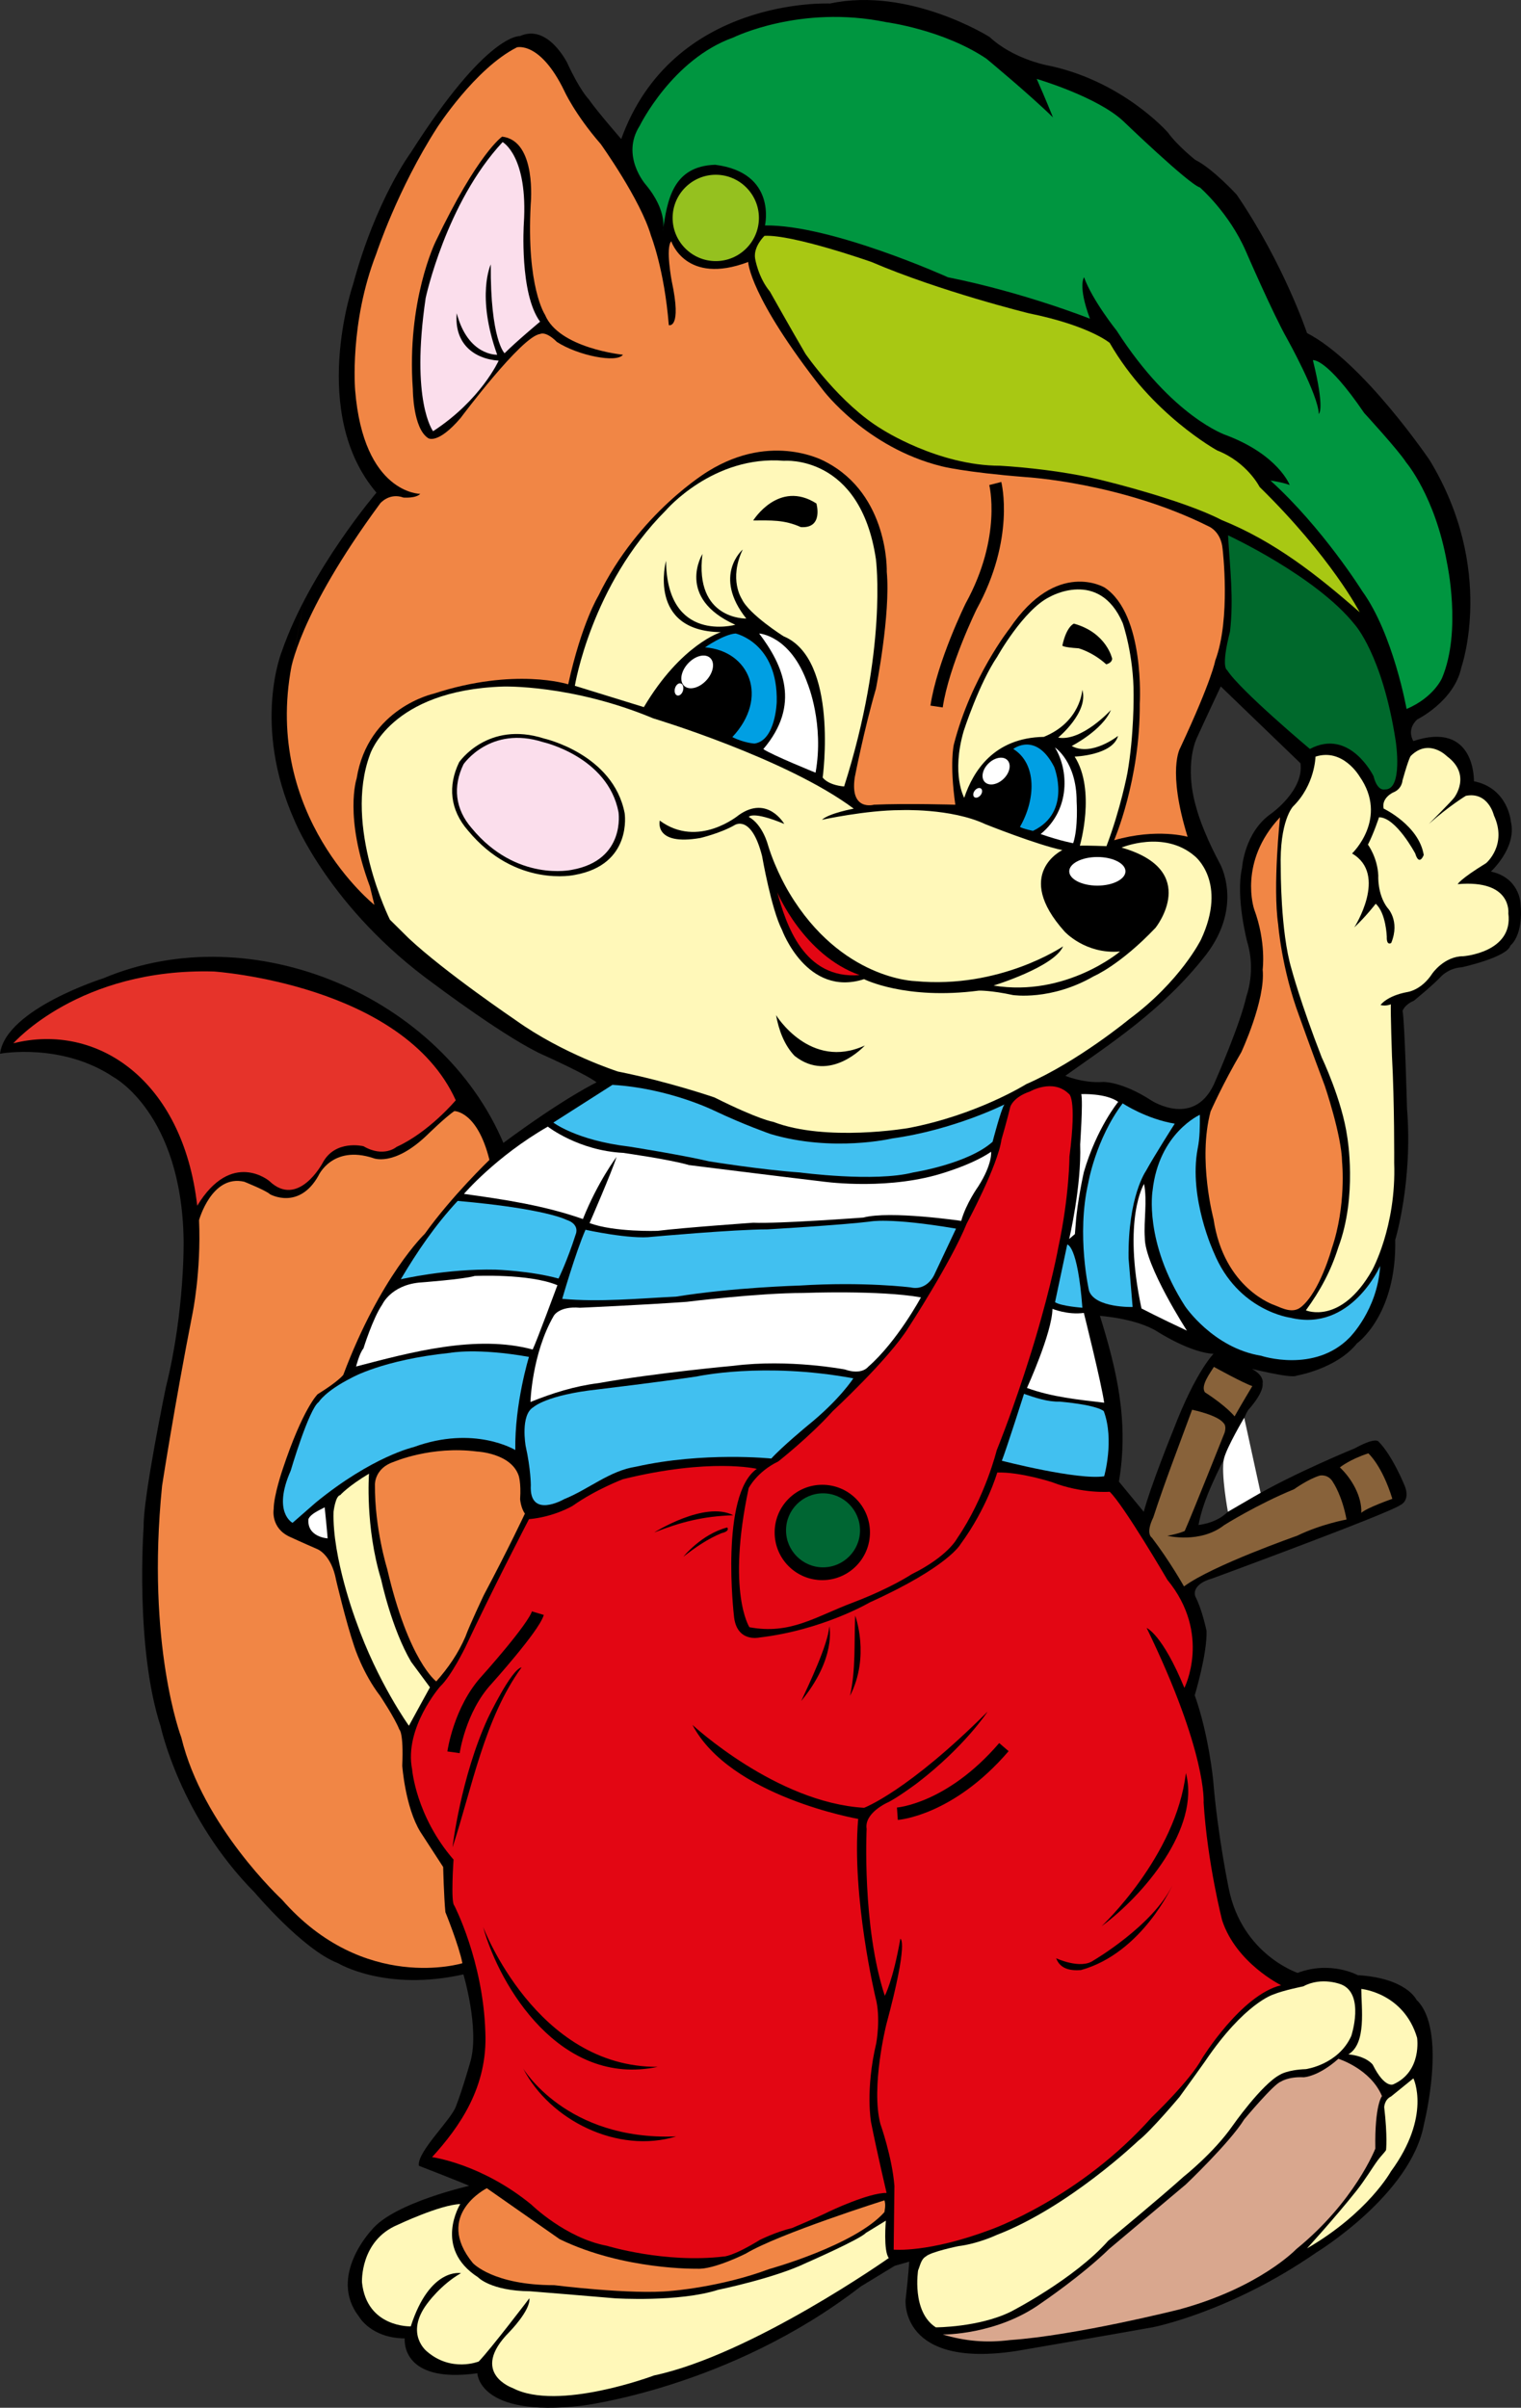 <?xml version="1.0" encoding="UTF-8" standalone="no"?>
<svg
   xmlns:dc="http://purl.org/dc/elements/1.1/"
   xmlns:cc="http://creativecommons.org/ns#"
   xmlns:rdf="http://www.w3.org/1999/02/22-rdf-syntax-ns#"
   xmlns:svg="http://www.w3.org/2000/svg"
   xmlns="http://www.w3.org/2000/svg"
   xmlns:sodipodi="http://sodipodi.sourceforge.net/DTD/sodipodi-0.dtd"
   xmlns:inkscape="http://www.inkscape.org/namespaces/inkscape"
   inkscape:version="1.0 (4035a4fb49, 2020-05-01)"
   sodipodi:docname="items.svg"
   xml:space="preserve"
   enable-background="new 0 0 800 400"
   viewBox="0 0 245.251 388.047"
   height="388.047"
   width="245.251"
   y="0px"
   x="0px"
   id="Слой_1"
   version="1.1"><rect x="0" y="0" width="245.251" height="388.047" fill="#333333" stroke="none"/><defs
   id="defs249" /><sodipodi:namedview
   fit-margin-bottom="0"
   fit-margin-right="0"
   fit-margin-left="0"
   fit-margin-top="0"
   inkscape:current-layer="Слой_1"
   inkscape:window-maximized="1"
   inkscape:window-y="-8"
   inkscape:window-x="-8"
   inkscape:cy="188.63196"
   inkscape:cx="-158.68285"
   inkscape:zoom="1.4375"
   showgrid="false"
   id="namedview247"
   inkscape:window-height="1017"
   inkscape:window-width="1920"
   inkscape:pageshadow="2"
   inkscape:pageopacity="0"
   guidetolerance="10"
   gridtolerance="10"
   objecttolerance="10"
   borderopacity="1"
   bordercolor="#666666"
   pagecolor="#ffffff" />


<g
   transform="translate(-479.342,-5.684)"
   id="Слой_1__x28_копия_x29_">
	<path
   id="path126"
   d="m 626.066,370.038 c 0,0 -0.119,2.147 -0.596,6.321 0,0 -0.954,10.974 17.773,8.111 0,0 15.983,-2.743 21.948,-3.817 0,0 12.405,-2.386 26.361,-12.047 0,0 15.268,-9.304 17.295,-20.635 0,0 3.817,-15.148 -1.193,-19.919 0,0 -1.55,-3.459 -9.423,-3.936 0,0 -4.294,-2.386 -9.661,-0.357 0,0 -9.065,-2.982 -11.212,-13.717 0,0 -1.789,-8.588 -2.505,-17.415 0,0 -0.716,-7.396 -2.982,-13.717 0,0 2.028,-6.68 1.909,-10.377 0,0 -0.716,-3.459 -1.789,-5.487 0,0 -0.954,-2.028 2.863,-3.101 0,0 28.697,-10.556 30.246,-11.807 0,0 1.549,-0.596 0.655,-2.919 0,0 -1.965,-4.884 -4.229,-7.148 0,0 -0.417,-0.655 -3.693,1.132 0,0 -9.769,3.991 -16.262,7.804 0,0 0.059,-7.089 -1.728,-10.246 0,0 -0.774,-1.549 0.655,-3.872 0,0 2.502,-2.681 2.323,-4.23 0,0 0.476,-1.548 -2.74,-2.74 0,0 7.506,1.906 8.28,1.37 0,0 6.433,-1.072 9.71,-5.182 0,0 6.374,-4.468 6.135,-16.62 0,0 2.853,-9.356 1.898,-21.164 0,0 -0.358,-13.836 -0.716,-15.745 0,0 0.306,-1.035 1.855,-1.691 0,0 3.157,-2.561 4.468,-3.991 0,0 1.251,-1.311 3.336,-1.43 0,0 7.268,-1.608 7.744,-3.455 0,0 2.144,-1.549 1.608,-6.791 0,0 -0.179,-4.11 -4.884,-5.004 0,0 4.348,-3.872 3.336,-8.101 0,0 -0.417,-5.361 -5.957,-6.433 0,0 0.357,-9.829 -9.71,-6.433 0,0 -1.311,-1.906 0.596,-3.693 0,0 5.957,-2.919 7.088,-8.34 0,0 5.55,-15.728 -5.066,-33.262 0,0 -10.735,-15.864 -19.801,-20.516 0,0 -3.697,-11.093 -11.331,-22.305 0,0 -3.817,-4.175 -6.68,-5.606 0,0 -2.863,-2.266 -4.413,-4.413 0,0 -7.395,-8.469 -19.681,-10.855 0,0 -5.367,-1.073 -9.065,-4.533 0,0 -12.882,-8.111 -25.645,-5.367 0,0 -25.407,-1.193 -33.637,21.947 0,0 -4.055,-4.652 -5.368,-6.56 0,0 -1.431,-1.431 -3.459,-5.845 0,0 -3.101,-6.322 -7.515,-4.294 0,0 -5.248,-0.596 -17.534,18.727 0,0 -5.606,7.515 -9.304,21.231 0,0 -7.157,20.755 3.817,33.518 0,0 -10.735,12.524 -15.268,25.526 0,0 -4.89,11.809 2.028,27.315 0,0 5.725,14.194 22.424,26.241 0,0 12.047,9.065 17.892,11.57 0,0 7.157,3.22 8.469,4.413 0,0 -5.129,2.386 -15.268,9.9 -9.993,-23.686 -40.405,-36.699 -64.411,-26.599 0,0 -15.506,4.891 -16.58,11.928 0,0 9.9,-1.789 18.25,3.817 0,0 10.974,5.845 11.331,26.241 0,0 0.239,11.451 -2.863,23.856 0,0 -3.698,17.892 -3.578,22.424 0,0 -1.431,19.443 2.743,32.206 0,0 3.101,14.552 15.148,26.719 0,0 7.753,9.184 13.359,11.331 0,0 7.634,4.652 20.277,1.79 0,0 2.624,8.707 1.193,14.075 0,0 -1.312,4.652 -2.386,7.395 -0.796,2.174 -6.199,7.258 -5.964,9.423 0,0 7.395,2.862 8.349,3.339 0,0 -12.405,2.743 -15.983,7.157 0,0 -7.038,7.395 -2.028,13.836 0,0 1.909,3.459 7.395,3.459 0,0 -0.954,7.395 11.689,5.606 0,0 0,7.157 16.699,5.248 0,0 23.856,-2.863 44.968,-19.204 l 5.487,-3.34 z m 30.483,-152.401 c 0,0 5.957,0.357 9.471,2.561 0,0 5.421,3.515 9.233,3.574 0,0 -2.919,2.74 -6.612,12.39 0,0 -3.693,9.055 -4.825,13.403 0,0 -2.8,-3.395 -4.17,-5.063 1.649,-9.75 -0.356,-18.073 -3.097,-26.865 z m -5.659,-38.541 c 7.34,-5.247 15.847,-10.635 22.874,-19.658 6.017,-7.923 2.144,-14.594 2.144,-14.594 -2.919,-5.48 -3.753,-8.876 -3.753,-8.876 -2.085,-7.089 0.06,-11.378 0.06,-11.378 1.548,-3.395 3.932,-8.459 3.932,-8.459 l 12.986,12.509 c 0.655,4.408 -4.706,8.22 -4.706,8.22 -4.349,2.978 -4.706,8.697 -4.706,8.697 -1.072,4.706 0.834,11.914 0.834,11.914 1.43,4.706 -0.119,8.756 -0.119,8.756 -1.013,4.587 -4.944,13.522 -4.944,13.522 -3.217,8.161 -10.544,3.395 -10.544,3.395 -4.765,-3.098 -7.744,-2.979 -7.744,-2.979 -3.276,0.242 -6.314,-1.069 -6.314,-1.069 z m 26.806,59.39 c 0,0 1.661,3.488 1.489,7.565 0,0 -0.536,4.766 -6.731,5.54 0.845,-4.618 3.265,-8.878 5.242,-13.105 z"
   stroke-miterlimit="22.926"
   stroke-width="0.216"
   stroke="#000000" />
	<path
   id="path128"
   d="m 622.178,363.579 c 0,0 -0.43,4.858 0.477,6.017 0,0 -22.115,15.591 -37.859,18.931 0,0 -15.506,5.844 -22.782,2.028 0,0 -7.088,-2.433 -0.535,-9.045 0,0 3.455,-3.514 3.217,-5.421 0,0 -6.246,8.211 -8.161,10.186 0,0 -4.408,1.787 -8.34,-1.608 0,0 -3.634,-2.8 0,-7.684 0,0 2.204,-3.097 5.48,-4.944 0,0 -5.004,-1.012 -8.101,8.578 0,0 -7.089,0.238 -7.863,-7.088 0,0 -0.358,-6.731 5.778,-9.293 0,0 6.791,-3.217 10.067,-3.336 0,0 -4.421,7.093 2.859,11.795 0,0 2.025,2.204 8.399,2.264 0,0 10.365,0.834 13.701,1.132 0,0 10.305,0.655 16.62,-1.37 0,0 9.054,-1.847 14.237,-4.348 0,0 8.578,-3.753 9.591,-4.825 z"
   fill="#fff8b9" />
	<path
   id="path130"
   d="m 627.378,371.588 c 0,0 -1.073,6.679 2.863,9.185 0,0 6.919,0 12.047,-2.505 0,0 10.258,-5.248 15.745,-11.45 0,0 8.464,-6.991 12.157,-10.327 0,0 4.825,-3.813 7.863,-8.161 0,0 4.706,-6.731 7.684,-8.28 0,0 1.132,-0.774 4.17,-0.894 0,0 5.242,-0.715 7.327,-5.361 0,0 2.204,-6.731 -1.608,-8.28 0,0 -3.157,-1.31 -6.135,0.298 0,0 -3.276,0.655 -4.825,1.31 0,0 -4.646,1.37 -11.02,10.782 0,0 -2.8,3.932 -4.11,5.719 0,0 -4.646,5.54 -6.672,7.089 0,0 -11.199,10.722 -22.874,15.19 0,0 -2.859,1.37 -6.135,1.787 0,0 -4.408,0.894 -5.242,1.668 -0.775,0.463 -0.898,1.445 -1.235,2.23 z"
   fill="#fff8b9" />
	<path
   id="path132"
   d="m 631.352,381.926 c 0,0 8.757,0.119 15.964,-5.123 0,0 6.433,-4.348 10.901,-8.697 0,0 9.412,-7.922 12.33,-10.365 0,0 7.089,-6.731 9.412,-10.484 0,0 4.765,-5.719 5.897,-6.076 0,0 1.191,-0.834 3.693,-0.715 0,0 2.323,-0.059 5.599,-2.978 0,0 5.182,1.608 7.029,6.016 0,0 -1.192,1.37 -1.072,8.459 0,0 -3.305,8.53 -12.748,16.203 0,0 -5.897,6.195 -18.824,9.71 0,0 -16.798,4.229 -27.342,4.944 -3.807,0.476 -7.206,0.186 -10.839,-0.894 z"
   fill="#d9a78e" />
	<path
   id="path134"
   d="m 698.842,326.23 c 0,0 6.844,0.629 8.995,7.863 0,0 0.834,5.421 -3.812,7.506 0,0 -1.37,0.774 -3.336,-3.157 0,0 -0.953,-1.37 -3.932,-1.668 2.958,-1.737 2.085,-7.472 2.085,-10.544 z"
   fill="#fff8b9" />
	<path
   id="path136"
   d="m 707.242,340.645 c 0,0 2.958,6.031 -3.634,15.011 0,0 -3.684,6.686 -13.522,12.39 0,0 4.341,-4.735 7.913,-9.208 1.452,-1.819 2.528,-3.669 3.521,-5.024 0.469,-0.641 1.057,-1.191 1.314,-1.613 0,0 0.257,-2.142 -0.298,-6.91 0,0 0.029,-1.221 1.102,-1.727 z"
   fill="#fff8b9" />
	<path
   id="path138"
   d="m 557.838,358.348 c 0,0 -8.588,4.294 -2.266,12.047 0,0 3.221,3.578 13.121,3.578 0,0 12.562,1.578 18.876,0.923 0,0 7.982,-0.596 15.786,-3.514 0,0 13.82,-3.813 18.586,-9.173 0,0 0.297,-1.251 0,-1.906 0,0 -16.977,5.361 -22.338,8.578 0,0 -5.182,2.621 -7.863,2.442 0,0 -11.854,0.239 -22.159,-4.765 z"
   fill="#f18645" />
	<path
   id="path140"
   d="m 549.012,353.339 c 0,0 7.999,1.067 16.04,7.679 0,0 5.48,5.361 12.152,6.612 0,0 9.293,2.859 18.824,1.727 0,0 1.37,0.06 5.838,-2.681 0,0 2.621,-1.31 5.182,-1.906 0,0 3.991,-1.668 6.016,-2.681 0,0 6.374,-3.038 9.233,-2.979 0,0 -1.49,-6.314 -2.502,-11.377 0,0 -0.953,-5.182 0.834,-12.748 0,0 0.775,-4.11 -0.119,-7.386 0,0 -3.867,-16.128 -2.794,-28.772 0,0 -20.635,-3.579 -26.718,-15.148 0,0 13.479,12.524 27.673,13.359 0,0 7.037,-2.624 19.919,-15.506 0,0 -3.664,5.62 -11.349,11.517 0,0 -3.336,2.502 -4.944,3.217 0,0 -3.634,1.668 -3.217,4.17 0,0 -0.768,15.687 2.93,26.899 0,0 1.312,-2.386 2.505,-9.184 0,0 1.431,0.119 -2.267,13.836 0,0 -2.505,10.019 -0.954,15.983 0,0 1.908,5.368 2.266,10.019 l -0.119,10.258 c 0,0 5.556,0.562 15.626,-3.22 0,0 14.382,-5.052 26.003,-18.13 0,0 6.192,-5.895 8.098,-9.469 0,0 6.314,-10.246 12.748,-11.794 0,0 -7.248,-3.547 -9.514,-10.465 0,0 -2.386,-9.304 -2.982,-18.965 0,0 0.596,-7.992 -9.185,-28.15 0,0 2.522,0.999 6.083,9.661 0,0 4.413,-8.707 -2.743,-17.415 0,0 -7.037,-12.047 -9.304,-14.194 0,0 -4.414,0.358 -9.304,-1.55 0,0 -5.129,-1.67 -8.826,-1.55 0,0 -1.641,5.725 -5.93,11.563 0,0 -1.966,3.634 -14.594,9.352 0,0 -7.626,4.491 -17.884,5.683 0,0 -3.698,0.835 -4.056,-3.578 0,0 -2.266,-19.443 3.698,-23.617 0,0 -7.514,-1.789 -21.589,1.67 0,0 -4.413,1.67 -8.111,4.294 0,0 -2.982,1.789 -7.038,2.147 0,0 -5.725,10.974 -10.258,20.635 0,0 -2.266,4.652 -4.056,6.322 0,0 -5.845,6.68 -4.532,13.359 0,0 0.596,7.515 6.68,14.552 0,0 -0.477,6.918 0.119,7.395 0,0 4.652,8.946 5.01,20.397 0.399,8.863 -4.143,15.27 -8.588,20.159 z m 14.671,-14.313 c 0,0 6.918,11.689 24.691,10.973 -9.395,2.868 -20.362,-2.557 -24.691,-10.973 z m -6.441,-22.783 c 0,0 8.588,22.663 28.15,22.544 -15.694,3.326 -25.509,-12.97 -28.15,-22.544 z m -4.937,-12.828 c 0,0 1.311,-11.259 5.719,-20.849 0,0 3.753,-7.863 5.421,-8.161 -6.013,8.29 -7.956,19.335 -11.14,29.01 z m 32.524,-50.752 c 0,0 8.161,-5.153 12.748,-2.77 -4.931,0.16 -8.433,1.09 -12.748,2.77 z m 4.706,3.902 c 0,0 2.919,-3.634 7.059,-4.706 0,0 0.566,0.566 -0.923,0.923 -2.288,0.948 -4.196,2.29 -6.136,3.783 z m 23.529,11.228 c 0,0 1.192,5.064 -4.527,12.033 1.243,-2.686 4.309,-9.089 4.527,-12.033 z m 4.17,-1.727 c 0,0 2.443,6.552 -0.834,12.926 0.952,-4.3 0.649,-8.484 0.834,-12.926 z m 39.725,50.058 c 0,0 12.018,-11.233 13.598,-24.691 2.37,8.888 -6.873,19.759 -13.598,24.691 z m -7.32,5.162 c 0,0 3.932,1.846 6.016,0.357 0,0 9.591,-5.599 12.748,-12.152 0,0 -4.884,10.961 -14.773,13.701 -1.77,0.129 -3.351,-0.2 -3.991,-1.906 z"
   fill="#e30613" />
	<path
   id="path142"
   d="m 552.471,288.093 c 0,0 0.954,-6.918 5.367,-11.689 0,0 7.515,-8.35 8.23,-10.735"
   stroke-miterlimit="22.926"
   stroke-width="2"
   stroke="#000000"
   fill="none" />
	<path
   id="path144"
   d="m 624.038,297.993 c 0,0 8.469,-0.596 17.176,-10.735"
   stroke-miterlimit="22.926"
   stroke-width="2"
   stroke="#000000"
   fill="none" />
	<path
   id="path146"
   d="m 550.801,306.581 c 0,0 0.119,4.89 0.358,7.276 0,0 2.164,5.303 2.743,8.23 0,0 -15.864,4.89 -29.104,-10.258 0,0 -12.763,-11.808 -16.222,-26.122 0,0 -5.697,-14.857 -3.101,-40.555 0,0 2.028,-13.121 4.89,-27.673 0,0 1.431,-6.799 1.073,-15.148 0,0 2.027,-7.39 7.269,-6.199 0,0 3.574,1.43 4.17,2.025 0,0 4.646,2.621 7.803,-2.978 0,0 2.204,-5.004 8.816,-2.859 0,0 3.276,1.489 8.697,-3.693 0,0 2.978,-2.919 4.408,-3.872 0,0 3.693,-0.06 5.659,7.863 0,0 -6.076,5.838 -10.425,11.914 0,0 -7.174,6.865 -13.139,22.729 0,0 -0.681,0.979 -4.136,3.123 0,0 -2.383,2.264 -5.659,12.152 0,0 -1.43,4.17 -1.43,6.374 0,0 -0.536,3.038 2.621,4.468 0,0 2.204,1.013 4.408,1.966 0,0 2.264,0.834 3.038,5.004 0,0 1.549,6.612 2.919,10.663 0,0 1.37,4.349 4.17,7.982 0,0 2.383,3.574 3.098,5.421 0,0 0.715,0.417 0.477,5.838 0,0 0.476,6.672 2.919,10.663 z"
   fill="#f18645" />
	<path
   id="path148"
   d="m 548.671,277.622 c 0,0 -2.919,5.302 -3.395,6.195 0,0 -5.063,-7.029 -8.518,-16.858 0,0 -3.872,-10.246 -3.634,-17.632 0,0 0.298,-2.562 1.072,-2.681 0,0 1.251,-1.43 4.646,-3.455 0,0 -0.655,8.519 1.966,17.096 0,0 1.668,7.863 4.825,13.224 z"
   fill="#fff8b9" />
	<path
   id="path150"
   d="m 531.694,248.613 c 0,0 0.417,3.991 0.477,5.003 0,0 -3.336,-0.179 -3.098,-3.097 0.351,-0.878 1.803,-1.457 2.621,-1.906 z"
   fill="#ffffff" />
	<path
   id="path152"
   d="m 549.684,276.669 c 0,0 -4.433,-3.206 -7.922,-18.168 0,0 -2.025,-6.493 -1.966,-13.582 0,0 -0.06,-2.621 3.038,-3.634 0,0 6.017,-2.621 13.403,-1.668 0,0 5.48,0.239 6.731,3.872 0,0 0.417,1.132 0.238,3.812 0,0 0.117,1.428 0.774,2.323 0,0 -2.621,5.599 -6.612,13.105 0,0 -2.323,4.885 -2.979,6.731 -1.177,2.71 -2.757,5.017 -4.705,7.209 z"
   fill="#f18645" />
	<path
   id="path154"
   d="m 526.512,251.114 c 0,0 -3.276,-1.668 -0.298,-8.399 0,0 2.919,-9.948 4.527,-11.08 0,0 1.013,-1.728 5.242,-3.872 0,0 5.004,-2.919 15.964,-4.05 0,0 4.289,-0.834 12.688,0.655 0,0 -2.323,7.506 -2.204,15.011 0,0 -6.612,-4.05 -16.381,-0.476 0,0 -6.672,1.489 -15.786,8.935 z"
   fill="#41c0f0" />
	<path
   id="path156"
   d="m 570.294,247.302 c 0,0 -5.659,3.276 -5.361,-2.263 0,0 0,-2.562 -0.834,-6.314 0,0 -0.893,-5.004 1.251,-6.255 0,0 2.085,-1.966 10.365,-2.859 0,0 9.948,-1.192 15.964,-2.085 0,0 10.722,-2.383 25.257,0.298 0,0 -2.204,3.455 -7.387,7.624 0,0 -4.11,3.395 -5.838,5.302 0,0 -10.901,-1.132 -21.802,1.31 -4.263,0.635 -7.662,3.661 -11.615,5.242 z"
   fill="#41c0f0" />
	<path
   id="path158"
   d="m 536.757,225.917 c 0,0 0.536,-2.144 1.191,-2.919 0,0 1.489,-4.825 3.038,-7.089 0,0 1.37,-3.038 5.897,-3.514 0,0 7.267,-0.536 8.995,-1.072 0,0 8.756,-0.417 13.343,1.489 0,0 -3.395,9.173 -3.991,10.365 -9.084,-2.439 -19.622,0.431 -28.473,2.74 z"
   fill="#ffffff" />
	<path
   id="path160"
   d="m 543.965,211.859 c 0,0 7.387,-1.728 15.309,-1.549 0,0 5.599,0.179 10.127,1.43 0,0 1.37,-2.74 2.8,-7.208 0,0 0.655,-1.549 -1.549,-2.264 0,0 -3.276,-1.787 -17.513,-3.038 -3.618,3.896 -6.48,8.091 -9.174,12.629 z"
   fill="#41c0f0" />
	<path
   id="path162"
   d="m 564.873,231.636 c 0,0 0.238,-7.804 3.753,-13.879 0,0 0.834,-1.608 4.229,-1.311 0,0 9.71,-0.417 17.215,-0.953 0,0 11.497,-1.43 18.824,-1.43 0,0 12.331,-0.477 18.942,0.715 0,0 -3.812,7.089 -8.518,11.199 0,0 -1.013,1.37 -3.753,0.417 0,0 -8.995,-1.728 -17.93,-0.595 0,0 -12.509,1.132 -21.802,2.799 -3.834,0.479 -7.404,1.6 -10.96,3.038 z"
   fill="#ffffff" />
	<path
   id="path164"
   d="m 569.996,215.016 c 0,0 2.144,-7.446 3.753,-11.139 0,0 7.267,1.608 10.782,1.132 0,0 13.165,-1.192 18.585,-1.192 0,0 12.152,-0.715 16.441,-1.251 0,0 3.098,-0.715 13.939,1.132 0,0 -2.621,5.54 -3.515,7.446 0,0 -1.132,2.621 -3.812,2.025 0,0 -7.446,-0.953 -17.93,-0.298 0,0 -10.734,0.303 -19.896,1.787 -6.148,0.295 -12.212,0.907 -18.347,0.358 z"
   fill="#41c0f0" />
	<path
   id="path166"
   d="m 554.151,198.099 c 0,0 5.123,-6.016 13.522,-10.841 0,0 4.944,3.872 12.152,4.229 0,0 7.625,1.072 10.603,1.966 0,0 15.19,1.906 21.326,2.621 0,0 9.471,1.43 18.347,-0.953 0,0 5.659,-1.489 9.054,-3.812 0,0 0.239,1.966 -2.085,5.599 0,0 -1.966,2.74 -2.74,5.54 0,0 -11.489,-1.687 -15.786,-0.536 0,0 -13.582,1.013 -17.751,0.834 0,0 -11.08,0.774 -15.428,1.31 0,0 -6.91,0.239 -10.961,-1.251 0,0 3.634,-8.339 4.349,-10.663 0,0 -3.007,3.974 -5.421,10.008 -6.24,-2.189 -12.669,-3.15 -19.181,-4.051 z"
   fill="#ffffff" />
	<path
   id="path168"
   d="m 568.567,186.602 c 0,0 3.693,2.859 12.211,3.872 0,0 8.34,1.311 12.926,2.383 0,0 8.518,1.37 14.594,1.787 0,0 12.033,1.608 18.287,0 0,0 8.817,-1.37 12.807,-4.944 0,0 1.37,-5.302 1.906,-6.016 0,0 -8.161,4.11 -18.108,5.48 0,0 -9.591,2.264 -19.598,-0.715 0,0 -4.289,-1.489 -9.054,-3.753 0,0 -7.327,-3.634 -16.441,-4.17 z"
   fill="#41c0f0" />
	<path
   id="path170"
   d="m 481.5,173.824 c 0,0 10.616,-12.166 32.325,-11.57 0,0 30.536,2.028 39.004,20.755 0,0 -4.294,5.129 -9.542,7.515 0,0 -2.061,1.797 -5.338,-0.109 0,0 -4.601,-1.142 -6.612,2.74 0,0 -3.931,7.327 -8.578,2.859 0,0 -6.076,-5.123 -11.616,3.991 -2.313,-20.321 -16.188,-29.548 -29.643,-26.181 z"
   fill="#e6332a" />
	<path
   id="path172"
   d="m 644.457,230.325 c 0,0 -2.832,8.883 -3.574,10.782 0,0 12.211,3.157 16.5,2.502 0,0 1.668,-5.838 -0.059,-10.484 0,0 -0.715,-0.953 -7.089,-1.548 -1.969,0.058 -3.937,-0.619 -5.778,-1.252 z"
   fill="#41c0f0" />
	<path
   id="path174"
   d="m 644.933,229.372 c 0,0 4.05,-8.875 4.11,-12.748 0,0 2.442,1.013 5.063,0.655 0,0 2.868,11.47 3.276,14.475 -4.184,-0.494 -8.477,-0.926 -12.449,-2.382 z"
   fill="#ffffff" />
	<path
   id="path176"
   d="m 651.426,206.26 c 0,0 1.668,0 2.442,10.186 0,0 -3.395,-0.238 -4.408,-0.894 z"
   fill="#41c0f0" />
	<path
   id="path178"
   d="m 651.739,205.365 c 0,0 2.01,-8.517 1.772,-15.248 0,0 0.477,-6.85 0.179,-8.101 0,0 3.991,-0.179 5.957,1.251 0,0 -3.455,4.17 -5.54,11.318 0,0 -1.072,4.765 -1.311,8.34 l -0.134,1.652 z"
   fill="#ffffff" />
	<path
   id="path180"
   d="m 600.182,267.935 c 0,0 -3.698,-5.606 -0.119,-22.424 0,0 1.312,-2.624 4.771,-4.294 0,0 5.132,-4.041 8.766,-8.092 0,0 9.055,-8.399 12.211,-13.462 0,0 6.85,-10.484 9.412,-16.798 0,0 5.003,-9.293 5.599,-13.522 0,0 0.953,-3.276 1.43,-5.302 0,0 0.476,-1.549 3.157,-2.442 0,0 3.693,-2.144 6.255,0.357 0,0 1.37,0.417 0.119,10.127 0,0 0,6.255 -1.787,14.594 0,0 -1.013,5.719 -3.753,14.892 0,0 -2.621,8.935 -6.195,17.87 0,0 -1.846,7.566 -6.374,14.177 0,0 -1.43,2.859 -7.327,5.778 0,0 -3.395,2.263 -9.531,4.587 -6.074,2.295 -10.044,5.178 -16.634,3.954 z m 11.75,-7.588 c 4.243,0 7.685,-3.441 7.685,-7.684 0,-4.243 -3.442,-7.684 -7.685,-7.684 -4.243,0 -7.684,3.441 -7.684,7.684 0,4.243 3.441,7.684 7.684,7.684 z"
   fill="#e30613" />
	<path
   id="path182"
   d="m 612.049,258.285 c 3.285,0 5.965,-2.68 5.965,-5.965 0,-3.285 -2.68,-5.965 -5.965,-5.965 -3.286,0 -5.965,2.68 -5.965,5.965 -10e-4,3.285 2.679,5.965 5.965,5.965 z"
   fill="#006633" />
	<path
   id="path184"
   d="m 675.075,225.976 c 0,0 4.765,2.636 6.195,3.098 0,0 -1.966,3.276 -2.859,4.884 0,0 -1.251,-1.608 -4.765,-3.872 -0.792,-1.028 0.854,-3.163 1.429,-4.11 z"
   fill="#88623a" />
	<path
   id="path186"
   d="m 671.56,232.887 c 0,0 4.11,0.834 5.063,2.144 0,0 0.536,0.357 0.179,1.549 0,0 -5.242,13.164 -6.433,15.845 0,0 -0.834,0.417 -2.799,0.774 0,0 5.301,1.31 9.173,-1.727 0,0 5.301,-3.336 11.259,-5.778 0,0 2.323,-1.668 4.17,-2.204 0,0 1.37,-0.298 2.144,1.132 0,0 1.43,2.085 2.144,5.957 0,0 -4.051,0.715 -7.982,2.621 0,0 -13.641,4.766 -18.228,8.161 0,0 -2.264,-4.051 -5.182,-7.863 0,0 -1.072,-0.595 0.238,-3.276 1.904,-5.848 4.135,-11.567 6.254,-17.335 z"
   fill="#88623a" />
	<path
   id="path188"
   d="m 695.388,242.179 c 0,0 1.608,-1.31 4.587,-2.264 0,0 2.204,1.906 3.872,7.327 0,0 -4.11,1.43 -5.004,2.264 0.115,-2.659 -1.57,-5.552 -3.455,-7.327 z"
   fill="#88623a" />
	<path
   id="path190"
   d="m 661.97,216.327 c 0,0 -6.076,0.179 -7.029,-2.621 0,0 -2.067,-8.955 -0.119,-17.394 0,0 1.191,-7.029 5.54,-12.807 0,0 3.753,2.502 8.399,3.276 0,0 -3.276,5.123 -4.646,7.625 0,0 -2.916,4.114 -2.8,14.058 z"
   fill="#41c0f0" />
	<path
   id="path192"
   d="m 663.816,196.49 c 0,0 -3.515,5.54 -0.417,20.075 0,0 2.859,1.489 7.327,3.574 0,0 -6.791,-10.484 -6.791,-14.951 -0.19,-2.921 0.426,-5.835 -0.119,-8.698 z"
   fill="#ffffff" />
	<path
   id="path194"
   d="m 672.811,185.351 c 0,0 -6.602,2.916 -7.625,12.211 0,0 -1.429,8.28 5.242,18.645 0,0 4.527,6.731 12.271,7.982 0,0 8.568,2.855 14.237,-2.919 0,0 4.528,-4.468 4.944,-11.556 0,0 -4.706,10.722 -14.475,8.339 0,0 -8.459,-1.072 -12.33,-10.484 0,0 -4.11,-8.816 -2.621,-16.739 0.374,-1.831 0.357,-3.626 0.357,-5.479 z"
   fill="#41c0f0" />
	<path
   id="path196"
   d="m 684.844,216.029 c 0,0 -8.161,-2.621 -9.829,-13.879 0,0 -2.561,-9.531 -0.476,-17.335 0,0 1.966,-4.467 4.944,-9.531 0,0 3.932,-8.399 3.455,-13.343 0,0 0.596,-4.408 -1.37,-9.71 0,0 -2.621,-7.625 4.17,-14.832 0,0 -1.192,11.139 -0.298,17.275 0,0 0.536,7.089 3.395,14.773 0,0 2.145,6.016 4.11,11.199 0,0 2.74,8.042 2.8,12.331 0,0 0.715,6.969 -1.668,13.939 0,0 -1.906,6.97 -4.944,9.412 -1.313,1.078 -2.915,0.264 -4.289,-0.299 z"
   fill="#f18645" />
	<path
   id="path198"
   d="m 689.907,216.863 c 0,0 5.599,2.442 10.663,-6.433 0,0 3.932,-7.029 3.574,-17.335 0,0 0.059,-9.71 -0.357,-17.215 0,0 -0.239,-6.97 -0.179,-8.34 0,0 -0.775,0.357 -1.668,0.119 0,0 0.987,-1.462 4.289,-2.085 0,0 2.264,-0.238 4.051,-2.978 0,0 1.906,-2.8 5.004,-2.8 0,0 8.101,-0.595 7.267,-6.91 0,0 0.655,-5.48 -8.161,-4.706 0,0 0.238,-0.715 4.586,-3.395 0,0 3.455,-2.919 1.251,-7.684 0,0 -0.894,-3.872 -4.527,-3.157 0,0 -2.681,1.608 -5.957,4.527 0,0 3.634,-3.634 4.05,-4.2 0,0 2.919,-3.693 -1.132,-6.701 0,0 -2.919,-2.978 -5.838,-0.059 0,0 -0.268,0.149 -1.34,3.961 0,0 -0.059,1.37 -1.518,1.936 0,0 -1.906,0.864 -1.519,2.591 0,0 5.689,2.71 6.463,7.476 0,0 -0.715,1.906 -1.37,-0.238 0,0 -3.098,-5.838 -5.838,-5.838 0,0 -0.834,2.561 -1.787,4.408 0,0 1.549,2.085 1.668,5.004 0,0 -0.179,2.919 1.43,5.123 0,0 2.145,2.085 0.655,5.719 0,0 -0.774,0.536 -0.715,-1.013 0,0 -0.119,-3.812 -1.787,-5.302 0,0 -1.549,2.025 -3.455,3.812 0,0 5.48,-8.518 -0.357,-11.914 0,0 5.957,-5.659 1.191,-12.45 0,0 -2.681,-4.587 -7.088,-3.157 0,0 -0.064,4.54 -3.634,8.042 0,0 -2.204,2.323 -1.966,9.948 0,0 -0.06,10.186 1.727,16.203 0,0 1.43,5.421 4.885,14.296 0,0 3.276,6.851 4.11,12.807 0,0 1.668,9.471 -1.43,17.751 -1.203,3.828 -2.904,6.993 -5.241,10.187 z"
   fill="#fff8b9" />
	<path
   id="path200"
   d="m 542.213,153.905 c 0,0 -7.515,-15.029 -3.22,-26.599 0,0 3.22,-10.377 21.47,-10.974 0,0 11.093,-0.358 24.214,5.129 0,0 21.47,6.441 32.324,14.552 0,0 -3.936,0.716 -5.129,1.789 0,0 7.157,-1.551 12.644,-1.551 0,0 8.111,-0.358 13.717,2.266 0,0 8.35,3.34 12.405,4.175 0,0 -7.991,3.817 0.358,13.121 0,0 3.34,3.698 8.946,3.221 0,0 -8.708,7.395 -20.397,5.487 0,0 9.781,-2.982 11.212,-6.322 0,0 -10.139,6.918 -23.855,5.606 0,0 -11.928,-0.239 -20.278,-14.194 0,0 -2.147,-3.459 -3.459,-7.753 0,0 -0.823,-3.267 -3.086,-4.518 0,0 0.536,-1.013 5.719,1.132 0,0 -2.681,-4.706 -7.327,-1.43 0,0 -6.553,5.48 -12.748,0.894 0,0 -1.013,4.11 6.552,2.8 0,0 3.276,-0.774 5.54,-2.085 0,0 2.681,-1.787 4.408,5.004 0,0 1.489,8.578 3.217,11.913 0,0 3.991,10.901 13.224,7.923 0,0 6.672,3.395 18.526,1.846 0,0 1.906,-0.059 5.481,0.715 0,0 6.135,0.953 13.046,-3.038 0,0 4.229,-1.787 9.948,-7.803 0,0 7.386,-9.233 -5.48,-12.926 0,0 6.844,-2.891 11.794,1.37 0,0 5.361,4.17 1.013,13.462 0,0 -3.276,6.672 -11.556,12.807 0,0 -8.28,6.851 -16.62,10.484 0,0 -7.982,5.004 -19.062,7.089 0,0 -13.224,2.264 -21.743,-1.013 0,0 -2.204,-0.298 -9.471,-3.932 0,0 -7.446,-2.562 -15.547,-4.17 0,0 -8.935,-2.859 -16.5,-8.28 0,0 -11.437,-7.744 -17.275,-13.224 z m 62.264,15.386 c 0.423,2.354 1.302,4.799 2.982,6.56 5.726,4.533 11.332,-1.67 11.332,-1.67 -8.828,4.056 -14.314,-4.89 -14.314,-4.89 z m -51.1,-40.768 c -1.847,3.802 -1.478,7.697 1.43,11.02 7.684,9.293 17.215,7.148 17.215,7.148 9.352,-1.668 8.042,-9.948 8.042,-9.948 -1.846,-9.531 -12.986,-12.033 -12.986,-12.033 -9.114,-2.918 -13.701,3.813 -13.701,3.813 z"
   fill="#fff8b9" />
	<path
   id="path202"
   d="m 554.08,128.857 c 0,0 4.295,-6.303 12.83,-3.57 0,0 10.431,2.343 12.16,11.268 0,0 1.227,7.754 -7.53,9.316 0,0 -8.925,2.008 -16.121,-6.694 -2.723,-3.112 -3.068,-6.76 -1.339,-10.32 z"
   fill="#fbdeec" />
	<path
   id="path204"
   d="m 604.665,149.491 c 0,0 4.229,10.127 13.283,13.343 -9.039,0.73 -11.86,-8.225 -13.283,-13.343 z"
   fill="#e30613" />
	<path
   id="path206"
   d="m 572.033,116.212 c 0,0 2.624,-16.222 14.671,-28.269 0,0 7.634,-8.946 19.085,-7.992 0,0 12.286,-1.073 14.791,15.864 0,0 1.908,14.552 -5.129,36.619 0,0 -2.386,-0.119 -3.459,-1.431 0,0 2.624,-19.085 -6.322,-22.782 0,0 -5.566,-3.515 -6.712,-5.998 0,0 -2.148,-3.151 0.143,-7.973 0,0 -4.917,4.201 0.573,11.123 0,0 -8.402,0.239 -7.066,-10.407 0,0 -4.392,7.066 5.299,11.41 0,0 -11.028,3.103 -11.171,-10.312 0,0 -3.103,11.315 8.832,11.505 0,0 -6.391,1.951 -12.407,12.078 z m 28.76,-26.647 c 2.81,0 4.971,-0.151 7.684,1.072 3.693,0.238 2.502,-3.812 2.502,-3.812 -6.076,-3.872 -10.186,2.74 -10.186,2.74 z"
   fill="#fff8b9" />
	<path
   id="path208"
   d="m 601.751,107.78 c 0,0 5.067,0.295 7.826,8.124 0,0 2.683,6.484 1.267,14.31 0,0 -7.006,-2.832 -8.422,-3.801 6.069,-7.142 3.215,-13.496 -0.671,-18.633 z"
   fill="#ffffff" />
	<path
   id="path210"
   d="m 593.031,110.016 c 0,0 2.981,-2.087 4.919,-2.236 0,0 6.857,1.491 6.633,11.031 0,0 -0.159,6.21 -3.578,6.708 0,0 -1.64,-0.075 -3.578,-1.044 5.95,-6.354 2.799,-13.887 -4.396,-14.459 z"
   fill="#009fe3" />
	
		<ellipse
   id="ellipse212"
   ry="2.009"
   rx="3.077"
   cy="113.904"
   cx="591.782"
   fill="#ffffff"
   transform="matrix(0.679,-0.734,0.734,0.679,106.331,471)" />
	
		<ellipse
   id="ellipse214"
   ry="1.01"
   rx="0.673"
   cy="116.991"
   cx="588.551"
   fill="#ffffff"
   transform="matrix(0.962,0.274,-0.274,0.962,54.695,-157.01)" />
	<path
   id="path216"
   d="m 634.813,134.263 c 0,0 -2.108,-3.777 -0.08,-10.775 0,0 2.465,-7.634 5.407,-11.968 0,0 4.214,-7.554 8.429,-9.622 0,0 7.992,-4.652 11.809,4.215 0,0 1.789,5.169 1.749,11.61 0,0 0.08,6.441 -0.994,12.524 0,0 -1.073,5.726 -3.379,11.809 0,0 -3.101,-0.119 -4.294,-0.08 0,0 2.624,-8.906 -0.835,-14.353 0,0 6.123,-0.199 6.998,-3.34 0,0 -4.254,3.379 -7.475,1.63 0,0 4.97,-2.545 6.321,-5.805 0,0 -4.692,5.129 -8.508,4.453 0,0 4.97,-4.095 3.896,-7.713 0,0 -0.239,5.169 -6.202,7.594 -8.023,0.141 -11.376,5.472 -12.842,9.821 z m 23.856,-22.424 c 0,0 -0.874,-4.175 -6.162,-5.646 0,0 -1.193,0.398 -1.869,3.539 0,0 0.04,0.278 2.624,0.437 0,0 2.267,0.596 4.453,2.584 0.608,-0.172 0.926,-0.477 0.954,-0.914 z"
   fill="#fff8b9" />
	<path
   id="path218"
   d="m 642.725,126.391 c 0,0 3.658,-2.863 6.6,2.902 0,0 2.903,7.276 -3.419,10.298 0,0 -1.59,-0.318 -2.107,-0.636 2.562,-4.43 2.751,-10.189 -1.074,-12.564 z"
   fill="#009fe3" />
	<path
   id="path220"
   d="m 649.445,126.152 c 0,0 3.499,2.266 3.499,8.707 0,0 0.278,4.215 -0.557,6.719 0,0 -1.908,-0.318 -5.248,-1.471 4.853,-3.983 4.506,-10.367 2.306,-13.955 z"
   fill="#ffffff" />
	
		<ellipse
   id="ellipse222"
   ry="1.738"
   rx="2.534"
   cy="130.156"
   cx="640.07"
   fill="#ffffff"
   transform="matrix(0.72,-0.694,0.694,0.72,88.777,480.451)" />
	
		<ellipse
   id="ellipse224"
   ry="0.597"
   rx="0.875"
   cy="133.272"
   cx="637.029"
   fill="#ffffff"
   transform="matrix(0.614,-0.789,0.789,0.614,140.699,554.252)" />
	<path
   id="path226"
   d="m 539.708,151.519 c 0,0 -17.971,-14.313 -13.359,-38.488 4.612,-24.174 -0.14,0.771 -0.14,0.771 0,0 1.094,-8.882 14.454,-27.012 0,0 1.471,-1.749 3.737,-0.915 0,0 1.988,0.159 2.704,-0.596 0,0 -9.145,0 -10.497,-16.699 0,0 -0.954,-10.815 3.419,-22.027 0,0 3.404,-10.358 9.781,-20.277 0,0 6.123,-9.542 12.882,-12.962 0,0 3.737,-1.034 7.634,6.998 0,0 1.67,3.737 5.884,8.588 0,0 6.441,8.986 8.111,14.791 0,0 2.147,5.407 2.863,14.393 0,0 2.147,0.716 0.477,-7.077 0,0 -1.034,-5.407 -0.079,-6.441 0,0 2.306,7.157 12.405,3.34 0,0 0.08,5.407 12.087,20.675 0,0 6.918,9.224 19.085,12.246 0,0 3.579,0.954 13.598,1.749 0,0 15.347,0.875 29.501,7.952 0,0 1.988,0.795 2.226,3.658 0,0 1.352,11.212 -1.193,17.971 0,0 -0.477,3.022 -5.646,14.075 0,0 -2.147,3.499 1.193,14.313 0,0 -4.93,-1.431 -11.849,0.557 0,0 4.215,-9.701 4.135,-22.027 0,0 0.874,-14.313 -5.646,-18.687 0,0 -7.713,-4.692 -15.347,6.6 0,0 -6.209,7.852 -8.986,18.687 0,0 -0.715,2.942 0.239,9.701 0,0 -7.872,-0.239 -13.121,0 0,0 -3.896,1.113 -3.101,-4.373 0,0 1.511,-7.793 3.42,-14.314 0,0 2.385,-12.007 1.749,-18.846 0,0 0.398,-12.405 -9.86,-17.733 0,0 -8.508,-4.93 -18.925,1.511 0,0 -11.212,6.679 -17.733,20.118 0,0 -2.67,4.339 -4.851,14.234 0,0 -8.588,-2.783 -21.709,1.511 0,0 -10.576,2.306 -12.405,13.677 0,0 -2.068,6.123 2.147,17.415 z m 40.078,-88.664 c 0,0 -10.338,-1.034 -12.564,-6.441 0,0 -3.022,-4.453 -2.306,-17.812 0,0 1.034,-10.258 -4.612,-10.894 0,0 -3.896,2.624 -10.735,16.938 0,0 -4.692,9.542 -3.658,23.776 0,0 0,6.282 2.465,7.872 0,0 1.511,1.113 5.248,-3.26 0,0 9.827,-13.178 12.803,-13.518 0,0 0.875,-0.557 2.704,1.272 3.462,2.235 9.681,3.433 10.655,2.067 z"
   fill="#f18645" />
	<path
   id="path228"
   d="m 639.823,83.609 c 0,0 2.226,8.668 -3.897,19.8 0,0 -4.532,9.224 -5.566,16.142"
   stroke-miterlimit="22.926"
   stroke-width="2"
   stroke="#000000"
   fill="none" />
	<path
   id="path230"
   d="m 559.747,63.809 c 0,0 -2.863,6.362 -10.576,11.371 0,0 -3.658,-4.771 -1.193,-21.47 0,0 3.27,-15.318 12.405,-25.128 0,0 4.135,2.226 3.419,13.2 0,0 -0.716,11.212 2.624,15.745 0,0 -3.817,3.181 -5.726,5.089 0,0 -2.306,-2.147 -2.226,-14.313 0,0 -2.386,5.01 1.034,14.552 0,0 -4.692,0.239 -6.521,-6.68 -0.428,4.838 2.714,7.341 6.76,7.634 z"
   fill="#fbdeec" />
	<path
   id="path232"
   d="m 677.356,91.959 c 0,0 14.234,6.6 20.436,14.393 0,0 4.456,4.856 6.6,18.767 0,0 1.223,7.916 -1.75,7.793 0,0 -1.193,0.398 -1.829,-2.147 0,0 -3.817,-7.793 -10.258,-4.374 0,0 -11.292,-9.463 -13.359,-12.723 0,0 -1.033,-0.318 0.477,-6.202 0.621,-5.344 -0.016,-10.235 -0.317,-15.507 z"
   fill="#00692c" />
	<path
   id="path234"
   d="m 698.588,104.364 c 0,0 -4.532,-8.827 -16.142,-20.198 0,0 -1.988,-3.976 -6.839,-5.885 0,0 -10.735,-5.885 -17.335,-17.335 0,0 -3.26,-2.783 -13.041,-4.771 0,0 -14.234,-3.499 -25.367,-8.27 0,0 -12.643,-4.453 -17.255,-4.215 0,0 -1.829,1.749 -1.511,3.658 0,0 0.477,3.022 2.386,5.328 0,0 3.578,6.362 5.725,10.019 0,0 5.566,8.111 12.326,12.167 0,0 9.065,5.884 19.084,5.884 0,0 9.384,0.477 17.256,2.545 0,0 12.325,3.022 18.449,6.203 8.527,3.439 15.451,8.896 22.264,14.87 z"
   fill="#a8c813" />
	<path
   id="path236"
   d="m 594.755,47.766 c 3.832,0 6.958,-3.126 6.958,-6.958 0,-3.832 -3.126,-6.958 -6.958,-6.958 -3.832,0 -6.958,3.126 -6.958,6.958 0,3.832 3.126,6.958 6.958,6.958 z"
   fill="#95c11f" />
	<path
   id="path238"
   d="m 586.227,42.895 c 0,0 0.875,-3.101 -2.783,-7.475 0,0 -4.056,-4.612 -0.954,-9.463 0,0 5.248,-10.735 15.109,-14.234 0,0 10.735,-5.328 24.651,-2.465 0,0 9.145,1.193 16.143,5.885 0,0 6.919,5.725 10.735,9.463 0,0 -1.305,-3.251 -2.624,-6.202 0,0 9.781,2.863 13.996,6.839 0,0 10.497,10.099 12.325,10.656 0,0 4.692,4.056 7.395,10.258 0,0 4.373,10.099 6.679,14.154 0,0 5.01,8.986 5.09,12.087 0,0 1.034,-0.636 -0.954,-8.668 0,0 2.147,-0.477 8.27,8.509 0,0 5.487,5.964 6.759,7.952 0,0 4.692,5.487 6.6,16.222 0,0 2.386,10.974 -0.795,18.528 0,0 -1.273,3.101 -5.726,5.01 0,0 -2.147,-12.087 -7.157,-19.005 0,0 -6.362,-10.179 -14.79,-17.812 0,0 1.829,0.239 3.101,0.716 0,0 -1.829,-4.851 -10.258,-8.032 0,0 -8.667,-2.863 -17.653,-16.858 0,0 -3.896,-4.851 -5.248,-8.588 0,0 -1.034,1.352 0.954,6.679 0,0 -10.576,-4.214 -22.901,-6.679 0,0 -18.846,-8.509 -29.502,-8.35 0,0 1.988,-8.509 -8.031,-9.781 -6.833,0.223 -7.719,5.672 -8.431,10.654 z"
   fill="#009640" />
	<path
   id="path240"
   d="m 656.283,148.418 c 2.497,0 4.533,-1.036 4.533,-2.306 0,-1.27 -2.036,-2.306 -4.533,-2.306 -2.496,0 -4.532,1.036 -4.532,2.306 0,1.27 2.036,2.306 4.532,2.306 z"
   fill="#ffffff" />
</g>
<g
   transform="translate(-479.342,-5.684)"
   id="Слой_3">
	<path
   id="path243"
   d="m 679.962,234.167 c 0,0 -2.843,4.808 -3.261,6.601 -0.537,2.299 0.634,8.562 0.634,8.562 l 5.269,-3.058 z"
   fill="#FFFFFF" />
</g>
</svg>
